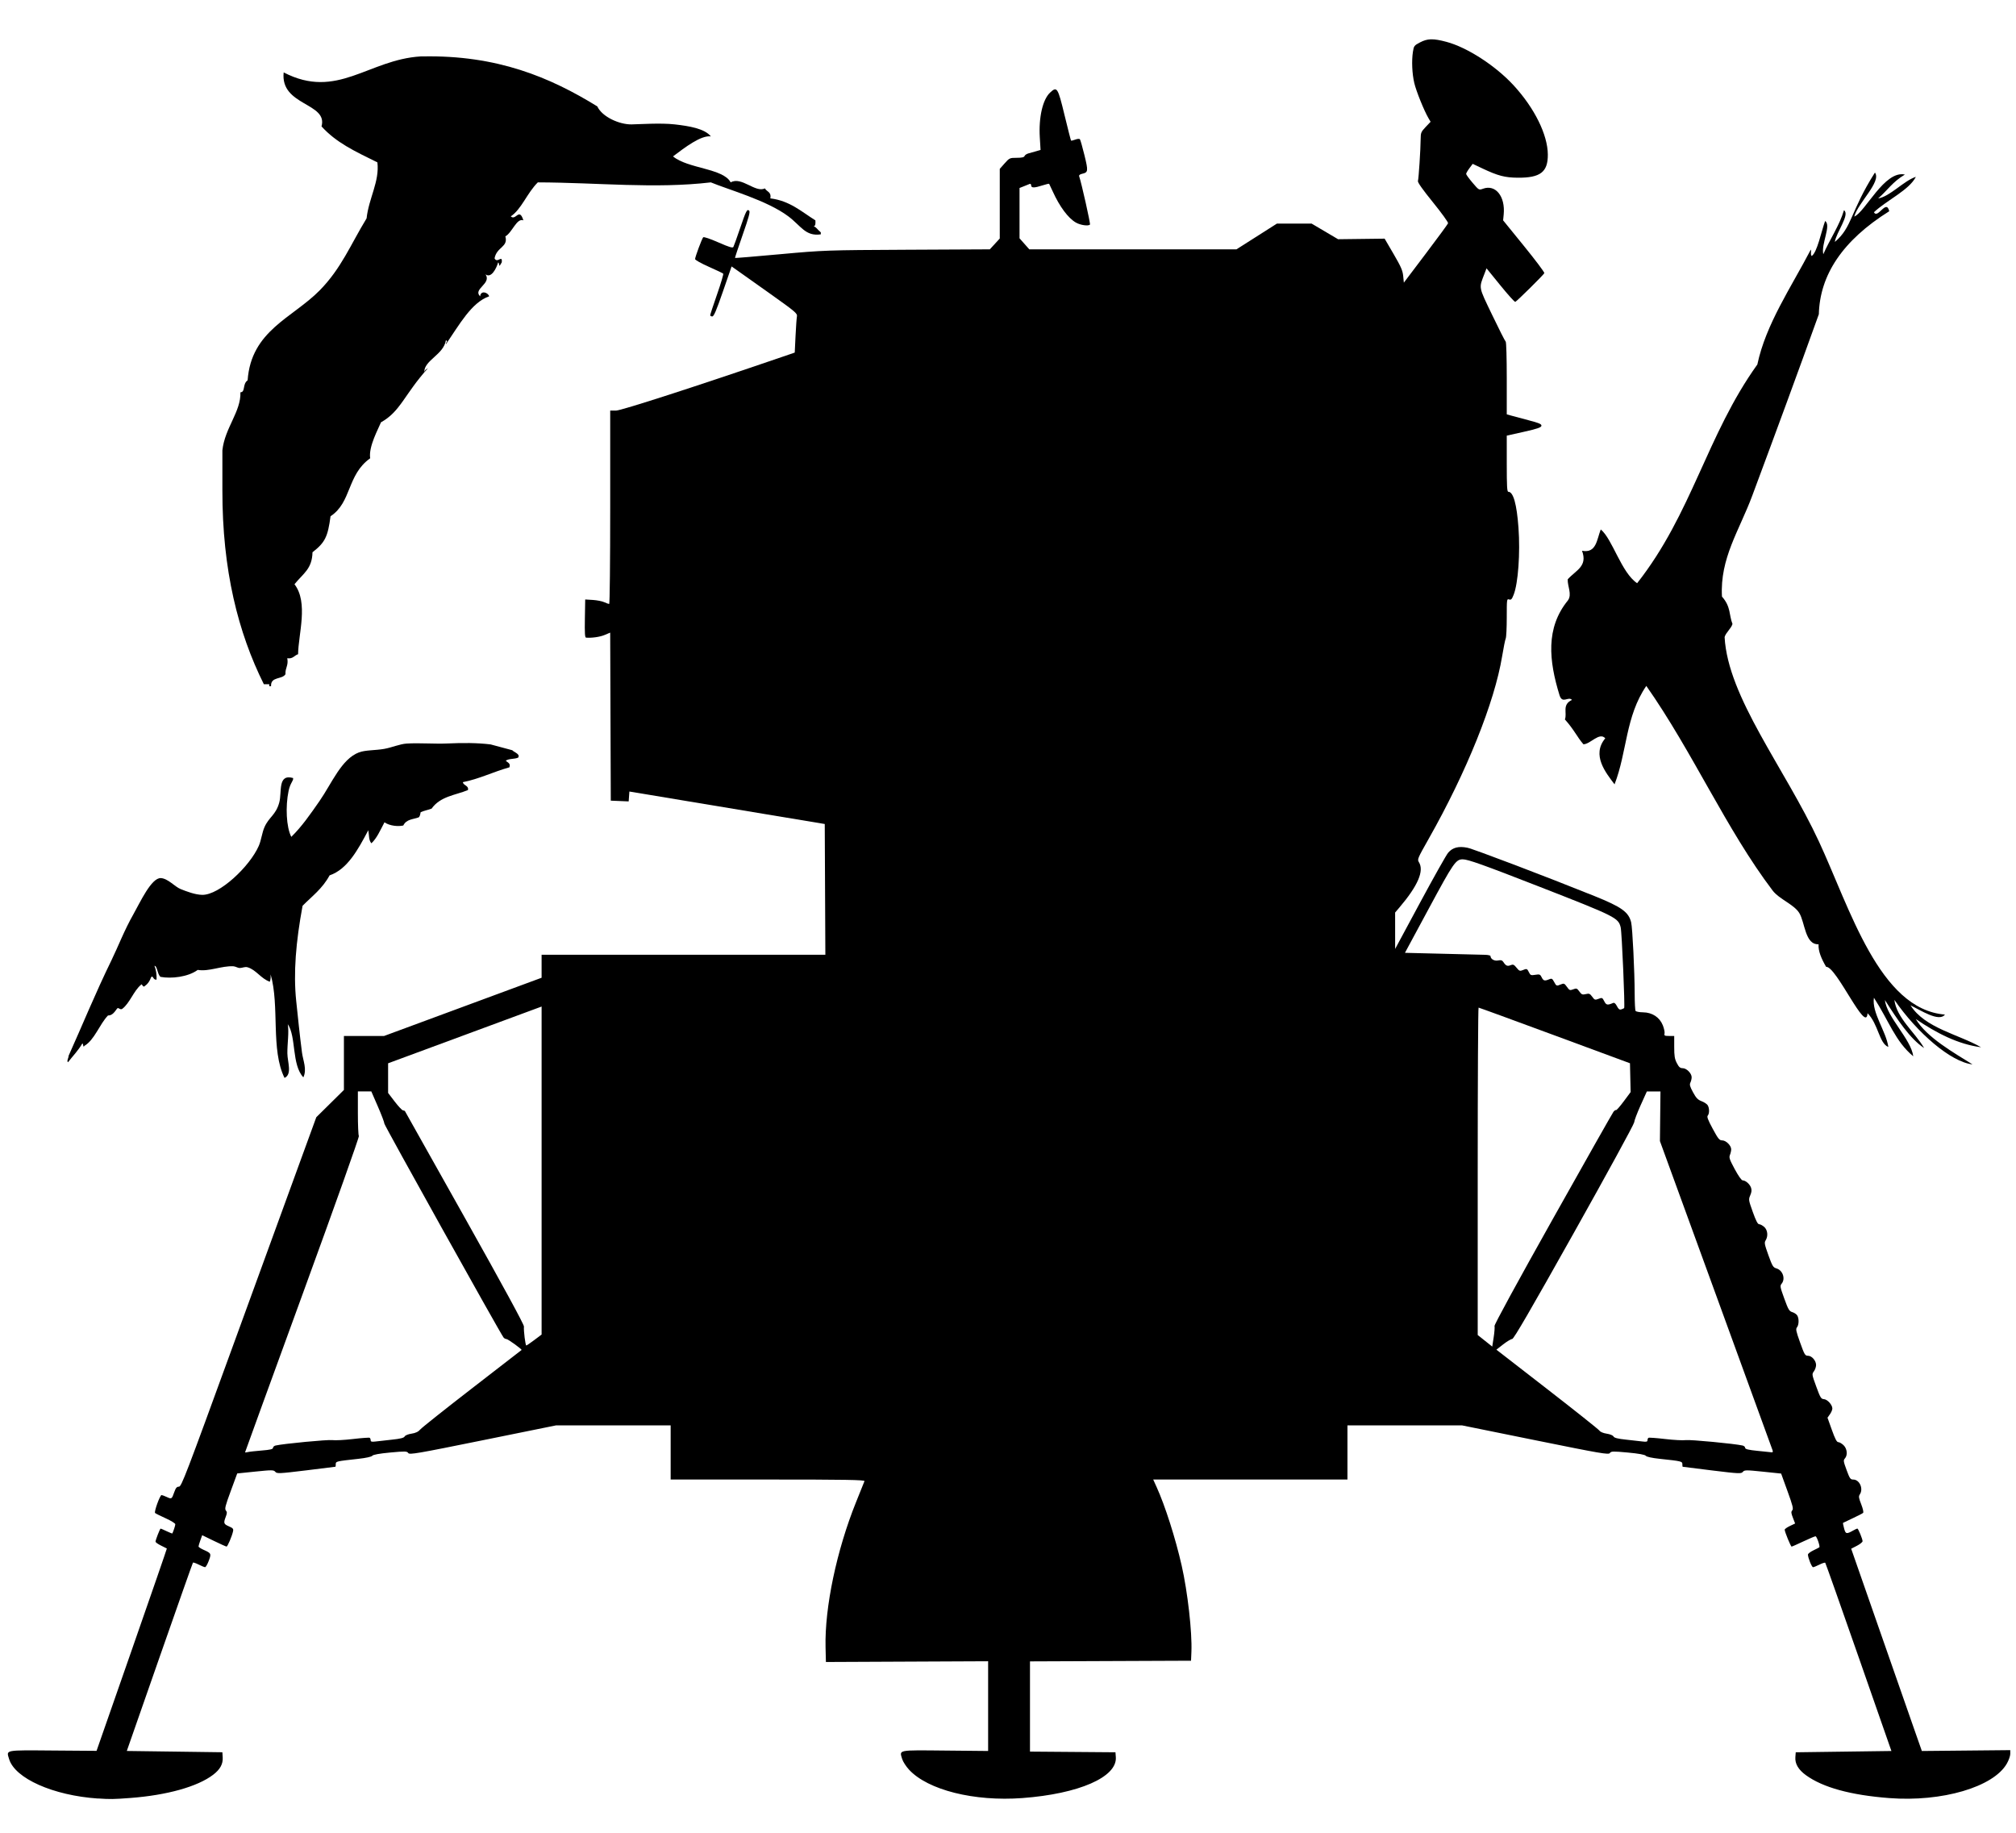 <?xml version="1.0" encoding="UTF-8" standalone="no"?>
<!-- Created with Inkscape (http://www.inkscape.org/) -->

<svg
   xmlns:dc="http://purl.org/dc/elements/1.1/"
   xmlns:cc="http://creativecommons.org/ns#"
   xmlns:rdf="http://www.w3.org/1999/02/22-rdf-syntax-ns#"
   xmlns:svg="http://www.w3.org/2000/svg"
   xmlns="http://www.w3.org/2000/svg"
   xmlns:sodipodi="http://sodipodi.sourceforge.net/DTD/sodipodi-0.dtd"
   xmlns:inkscape="http://www.inkscape.org/namespaces/inkscape"
   width="11in"
   height="10in"
   viewBox="0 0 990 900"
   id="svg5449"
   version="1.1"
   inkscape:version="0.91 r13725"
   sodipodi:docname="10x12.svg">
  <defs
     id="defs5451" />
  <sodipodi:namedview
     id="base"
     pagecolor="#ffffff"
     bordercolor="#666666"
     borderopacity="1.0"
     inkscape:pageopacity="0.0"
     inkscape:pageshadow="2"
     inkscape:zoom="0.49497475"
     inkscape:cx="604.92649"
     inkscape:cy="458.85158"
     inkscape:document-units="px"
     inkscape:current-layer="layer1"
     showgrid="false"
     units="in"
     inkscape:window-width="960"
     inkscape:window-height="1016"
     inkscape:window-x="960"
     inkscape:window-y="27"
     inkscape:window-maximized="0" />
  <g
     inkscape:label="Layer 1"
     inkscape:groupmode="layer"
     id="layer1"
     transform="translate(0,-152.362)">
    <path
       style="fill:#000000"
       d="m 48.112,1035.544 c -21.996,-1.497 -40.811,-9.866 -43.654,-19.419 -1.357,-4.56 -2.489,-4.34 21.463,-4.159 l 21.495,0.163 17.325,-49.623 c 9.529,-27.293 17.266,-49.675 17.194,-49.739 -0.072,-0.064 -1.351,-0.706 -2.843,-1.428 -1.492,-0.722 -2.713,-1.59 -2.713,-1.929 0,-0.833 2.177,-6.42 2.502,-6.42 0.142,0 1.473,0.577 2.956,1.282 1.484,0.705 2.738,1.204 2.787,1.108 0.553,-1.082 1.462,-3.893 1.462,-4.521 0,-0.443 -2.12,-1.757 -4.711,-2.921 -2.591,-1.164 -4.94,-2.338 -5.219,-2.609 -0.577,-0.561 2.401,-8.803 3.181,-8.803 0.277,0 1.434,0.431 2.572,0.958 2.388,1.107 2.442,1.071 3.683,-2.435 0.725,-2.049 1.232,-2.639 2.27,-2.639 1.239,0 3.213,-5.151 27.179,-70.922 14.214,-39.007 29.091,-79.825 33.062,-90.706 l 7.219,-19.784 6.783,-6.7 6.783,-6.701 0,-13.251 0,-13.251 9.851,0 9.851,0 38.689,-14.301 38.689,-14.3 0,-5.646 0,-5.646 69.673,0 69.673,0 -0.148,-32.1 -0.148,-32.1 -47.968,-7.976 -47.968,-7.976 -0.177,2.425 -0.177,2.426 -4.392,-0.184 -4.392,-0.184 -0.147,-41.256 -0.147,-41.256 -2.729,1.15 c -2.307,0.972 -6.234,1.538 -9.128,1.314 -0.564,-0.044 -0.693,-2.173 -0.571,-9.396 l 0.158,-9.34 3.712,0.225 c 2.042,0.124 4.578,0.623 5.638,1.108 1.059,0.485 2.151,0.883 2.427,0.883 0.283,0 0.501,-20.657 0.501,-47.492 l 0,-47.492 2.891,0 c 2.538,0 38.961,-11.772 81.393,-26.307 l 6.336,-2.17 0.387,-8.083 c 0.213,-4.445 0.521,-8.795 0.686,-9.666 0.278,-1.47 -0.69,-2.286 -13.512,-11.398 -7.596,-5.398 -14.882,-10.565 -16.191,-11.482 l -2.38,-1.666 -4.244,12.273 c -3.29,9.516 -4.47,12.273 -5.25,12.273 -0.553,0 -1.006,-0.272 -1.006,-0.605 0,-0.332 1.524,-4.963 3.386,-10.29 1.862,-5.327 3.212,-9.876 2.998,-10.11 -0.213,-0.233 -3.408,-1.759 -7.098,-3.39 -3.69,-1.631 -6.71,-3.325 -6.71,-3.763 0,-1.035 3.324,-9.976 3.979,-10.702 0.289,-0.32 3.447,0.74 7.437,2.498 5.29,2.331 7.041,2.864 7.384,2.249 0.247,-0.444 1.678,-4.419 3.18,-8.835 3.072,-9.03 3.534,-9.935 4.582,-8.971 0.554,0.51 -0.157,3.145 -3.198,11.849 -2.151,6.156 -3.843,11.267 -3.761,11.359 0.083,0.092 10.032,-0.735 22.11,-1.836 21.502,-1.962 22.804,-2.007 62.49,-2.201 l 40.531,-0.198 2.441,-2.656 2.441,-2.656 0,-17.1 0,-17.1 2.403,-2.715 c 2.317,-2.618 2.529,-2.715 5.935,-2.715 2.465,0 3.623,-0.262 3.832,-0.868 0.165,-0.478 1.028,-1.063 1.917,-1.302 0.889,-0.238 2.591,-0.717 3.782,-1.063 l 2.166,-0.63 -0.371,-6.142 c -0.596,-9.852 1.417,-18.634 5.046,-22.02 3.411,-3.183 3.795,-2.586 7.095,11.043 1.633,6.744 3.07,12.373 3.192,12.509 0.123,0.136 1.055,-0.074 2.072,-0.468 1.046,-0.404 2.042,-0.474 2.294,-0.161 0.245,0.304 1.243,3.815 2.219,7.8 1.925,7.863 1.85,8.482 -1.112,9.139 -1.086,0.241 -1.657,0.695 -1.489,1.184 1.139,3.309 5.639,23.398 5.319,23.752 -0.776,0.86 -4.663,0.313 -6.912,-0.974 -3.805,-2.176 -8.008,-7.832 -11.397,-15.336 -0.865,-1.916 -1.652,-3.58 -1.748,-3.7 -0.096,-0.119 -1.582,0.237 -3.303,0.792 -4.006,1.291 -5.522,1.289 -5.522,-0.009 0,-0.56 -0.321,-0.885 -0.714,-0.723 -0.393,0.162 -1.677,0.677 -2.855,1.145 l -2.141,0.85 0,12.355 0,12.355 2.403,2.715 2.403,2.715 50.854,0 50.854,0 9.951,-6.332 9.951,-6.332 8.502,0 8.502,0 6.508,3.843 6.508,3.843 11.429,-0.14 11.429,-0.14 4.399,7.537 c 3.621,6.204 4.456,8.114 4.719,10.803 l 0.319,3.267 10.721,-14.179 c 5.897,-7.798 10.845,-14.54 10.996,-14.981 0.151,-0.442 -3.192,-5.077 -7.43,-10.301 -5.05,-6.226 -7.591,-9.826 -7.374,-10.448 0.365,-1.048 1.303,-15.513 1.342,-20.691 0.023,-3.016 0.218,-3.481 2.452,-5.838 l 2.427,-2.561 -1.037,-1.761 c -2.15,-3.65 -6.051,-13.312 -6.976,-17.275 -1.081,-4.637 -1.35,-10.876 -0.66,-15.356 0.439,-2.851 0.62,-3.09 3.481,-4.591 3.688,-1.934 6.456,-1.996 12.901,-0.288 10.294,2.728 24.254,11.777 33.172,21.501 10.182,11.103 16.605,24.125 16.687,33.83 0.073,8.607 -3.645,11.484 -14.74,11.405 -6.335,-0.045 -9.734,-0.934 -17.36,-4.537 l -4.797,-2.267 -1.612,2.156 c -0.887,1.186 -1.61,2.441 -1.607,2.789 0.006,0.348 1.415,2.292 3.138,4.319 3.12,3.671 3.141,3.683 5.156,2.945 6.172,-2.259 11.013,3.793 10.145,12.683 l -0.278,2.85 10.258,12.624 c 5.642,6.943 10.135,12.927 9.983,13.298 -0.333,0.816 -13.494,13.827 -14.279,14.118 -0.305,0.113 -3.604,-3.549 -7.331,-8.137 l -6.776,-8.342 -1.007,2.63 c -2.8,7.312 -3.027,6.096 3.779,20.273 3.362,7.003 6.349,12.895 6.638,13.092 0.298,0.204 0.524,7.979 0.524,18.028 l 0,17.669 2.141,0.616 c 1.178,0.339 5.046,1.376 8.597,2.304 5.224,1.366 6.421,1.888 6.279,2.733 -0.137,0.807 -2.09,1.473 -8.597,2.929 l -8.42,1.884 0,13.788 c 0,11.128 0.148,13.788 0.768,13.788 2.446,0 4.138,5.993 4.988,17.668 0.904,12.424 -0.166,27.298 -2.366,32.879 -0.891,2.26 -1.282,2.667 -2.235,2.332 -1.124,-0.395 -1.155,-0.154 -1.155,8.826 0,5.078 -0.229,9.728 -0.508,10.333 -0.28,0.605 -1.071,4.519 -1.758,8.698 -3.731,22.694 -17.454,56.795 -36.122,89.76 -5.4,9.536 -5.609,10.035 -4.759,11.381 2.677,4.237 -0.48,11.576 -9.578,22.269 l -2.096,2.463 0.006,8.935 0.005,8.935 12.224,-22.705 c 6.723,-12.488 12.94,-23.534 13.816,-24.548 2.218,-2.568 5.101,-3.311 9.447,-2.437 3.001,0.604 38.556,14.125 62.439,23.745 13.285,5.351 16.742,7.834 17.974,12.907 0.651,2.682 1.704,24.122 1.728,35.201 0.009,4.179 0.205,7.9 0.436,8.267 0.231,0.368 1.878,0.684 3.66,0.703 4.505,0.049 8.154,2.434 9.718,6.354 0.625,1.566 1.008,3.39 0.852,4.052 -0.247,1.048 0.041,1.204 2.232,1.204 l 2.516,0 0,5.415 c 0,4.454 0.228,5.858 1.285,7.91 1.013,1.967 1.623,2.496 2.881,2.5 1.9,0.006 4.4,2.534 4.4,4.45 0,0.735 -0.275,1.907 -0.612,2.605 -0.499,1.033 -0.261,1.918 1.285,4.777 1.508,2.79 2.363,3.685 4.174,4.366 1.252,0.472 2.601,1.35 2.998,1.951 0.902,1.369 0.935,4.161 0.06,5.131 -0.501,0.555 0.088,2.119 2.427,6.448 2.705,5.007 3.286,5.717 4.684,5.726 1.87,0.013 4.4,2.534 4.4,4.385 0,0.696 -0.275,1.935 -0.612,2.754 -0.528,1.286 -0.207,2.24 2.356,6.995 1.816,3.369 3.334,5.506 3.911,5.506 1.412,0 3.483,1.822 4.093,3.6 0.392,1.144 0.289,2.157 -0.38,3.719 -0.896,2.094 -0.866,2.293 1.234,8.179 1.539,4.312 2.429,6.032 3.122,6.032 0.533,0 1.646,0.591 2.473,1.312 1.708,1.49 2.035,4.532 0.712,6.626 -0.702,1.111 -0.547,1.939 1.358,7.246 1.928,5.372 2.332,6.043 3.907,6.496 3.148,0.905 4.589,5.091 2.593,7.537 -0.863,1.058 -0.772,1.567 1.306,7.293 1.971,5.43 2.434,6.215 3.926,6.657 0.93,0.276 2.013,0.989 2.406,1.585 0.953,1.445 0.908,4.616 -0.084,5.857 -0.693,0.867 -0.491,1.859 1.522,7.49 2.131,5.961 2.444,6.491 3.84,6.491 1.9,0 4.003,2.396 4.003,4.562 0,0.897 -0.476,2.282 -1.058,3.079 -1.043,1.428 -1.026,1.537 1.152,7.511 1.997,5.476 2.359,6.072 3.755,6.162 1.72,0.111 4.146,2.803 4.146,4.599 0,0.63 -0.536,1.901 -1.191,2.824 l -1.191,1.678 2.144,6.006 c 1.584,4.438 2.408,6.006 3.157,6.006 0.558,0 1.713,0.667 2.569,1.483 1.786,1.703 2.114,4.923 0.666,6.528 -0.804,0.892 -0.725,1.431 0.832,5.669 1.541,4.197 1.881,4.684 3.264,4.684 3.093,0 5.095,4.47 3.253,7.264 -0.669,1.014 -0.578,1.678 0.671,4.886 0.857,2.203 1.23,3.919 0.917,4.221 -0.29,0.28 -2.584,1.465 -5.096,2.633 -2.513,1.169 -4.651,2.187 -4.751,2.263 -0.1,0.076 0.134,1.31 0.521,2.743 0.759,2.81 1.144,2.887 4.629,0.921 0.848,-0.478 1.696,-0.87 1.884,-0.87 0.434,0 2.541,5.109 2.558,6.203 0.009,0.451 -1.249,1.469 -2.791,2.261 l -2.803,1.44 14.236,40.799 c 7.83,22.439 15.639,44.788 17.353,49.664 l 3.117,8.865 21.712,-0.211 21.712,-0.211 0,1.828 c 0,1.006 -0.759,3.155 -1.686,4.776 -6.592,11.527 -31.867,18.933 -57.79,16.935 -18.931,-1.46 -32.568,-5.208 -40.865,-11.233 -3.727,-2.706 -5.437,-5.621 -5.196,-8.857 l 0.178,-2.394 23.491,-0.317 23.491,-0.317 -16.067,-46.018 c -8.837,-25.31 -16.222,-46.188 -16.41,-46.395 -0.189,-0.207 -1.474,0.192 -2.855,0.887 -1.382,0.695 -2.798,1.27 -3.148,1.278 -0.624,0.014 -2.505,-4.644 -2.505,-6.204 0,-0.436 1.215,-1.371 2.701,-2.077 1.485,-0.706 2.788,-1.381 2.895,-1.499 0.441,-0.489 -1.261,-5.404 -1.872,-5.404 -0.365,0 -3.069,1.14 -6.008,2.533 -2.939,1.393 -5.522,2.533 -5.738,2.533 -0.421,0 -3.399,-7.268 -3.399,-8.296 0,-0.338 1.152,-1.162 2.56,-1.831 l 2.56,-1.217 -1.081,-2.798 c -0.903,-2.335 -0.956,-2.941 -0.32,-3.668 0.637,-0.728 0.253,-2.274 -2.353,-9.462 l -3.114,-8.592 -8.977,-0.933 c -8.248,-0.857 -9.046,-0.849 -9.833,0.104 -0.792,0.96 -1.928,0.906 -15.133,-0.71 -7.852,-0.961 -14.341,-1.773 -14.419,-1.803 -0.079,-0.03 -0.143,-0.608 -0.143,-1.283 0,-1.374 -0.465,-1.484 -11.094,-2.61 -3.808,-0.403 -6.479,-0.986 -6.853,-1.493 -0.399,-0.542 -3.46,-1.097 -8.801,-1.593 -7.326,-0.681 -8.259,-0.656 -8.851,0.243 -0.595,0.901 -4.358,0.255 -36.623,-6.289 l -35.962,-7.293 -28.14,0 -28.14,0 0,13.298 0,13.298 -47.691,0 -47.691,0 1.654,3.641 c 4.176,9.191 9.262,25.124 12.32,38.595 2.939,12.949 5.179,32.751 4.785,42.3 l -0.183,4.433 -39.545,0.163 -39.545,0.163 0,22.151 0,22.151 20.986,0.166 20.986,0.166 0.178,2.394 c 0.729,9.785 -18.123,18.027 -45.956,20.092 -23.609,1.752 -46.33,-3.943 -55.576,-13.929 -1.483,-1.602 -3.015,-3.981 -3.403,-5.287 -1.355,-4.554 -2.452,-4.34 21.097,-4.111 l 21.131,0.206 -3.3e-4,-22.03 -2.7e-4,-22.03 -39.831,0.183 -39.831,0.183 -0.171,-7.282 c -0.458,-19.501 5.443,-47.565 14.98,-71.238 2.105,-5.224 3.965,-9.855 4.135,-10.29 0.245,-0.63 -9.456,-0.792 -47.435,-0.792 l -47.744,0 0,-13.298 0,-13.298 -28.124,0 -28.124,0 -35.972,7.298 c -32.384,6.57 -36.039,7.197 -36.639,6.287 -0.598,-0.907 -1.509,-0.933 -8.855,-0.25 -5.303,0.493 -8.403,1.053 -8.797,1.587 -0.366,0.497 -3.097,1.099 -6.853,1.511 -10.943,1.201 -11.098,1.237 -11.098,2.598 0,0.675 -0.064,1.252 -0.143,1.283 -0.079,0.03 -6.567,0.836 -14.419,1.79 -13.169,1.6 -14.343,1.655 -15.133,0.704 -0.784,-0.943 -1.611,-0.953 -9.776,-0.114 l -8.919,0.917 -3.17,8.614 c -2.69,7.309 -3.054,8.758 -2.405,9.564 0.64,0.795 0.633,1.297 -0.046,3.081 -1.194,3.136 -1.045,3.591 1.54,4.717 2.026,0.883 2.305,1.229 2.016,2.506 -0.557,2.462 -2.676,7.427 -3.169,7.427 -0.254,0 -3.05,-1.256 -6.214,-2.79 l -5.753,-2.79 -0.897,2.486 c -0.493,1.367 -0.897,2.734 -0.897,3.038 0,0.303 1.092,1.035 2.427,1.627 3.83,1.696 3.92,1.885 2.591,5.431 -0.645,1.722 -1.46,3.124 -1.811,3.116 -0.351,-0.008 -1.768,-0.583 -3.15,-1.278 -1.382,-0.695 -2.64,-1.121 -2.798,-0.947 -0.157,0.174 -7.53,21.052 -16.385,46.395 l -16.1,46.079 23.466,0.317 23.466,0.317 0.156,2.533 c 0.2,3.255 -1.261,5.906 -4.699,8.529 -7.642,5.83 -22.656,10.034 -40.702,11.395 -8.19,0.618 -9.847,0.642 -15.857,0.233 z m 80.375,-170.892 c 4.123,-0.327 5.568,-0.666 5.568,-1.304 0,-0.474 0.578,-0.995 1.285,-1.157 3.876,-0.89 25.638,-2.964 27.83,-2.653 1.418,0.202 6.028,-0.042 10.244,-0.541 4.216,-0.499 7.878,-0.761 8.137,-0.584 0.26,0.178 0.472,0.729 0.472,1.224 0,0.687 0.576,0.825 2.427,0.583 1.335,-0.174 4.98,-0.583 8.1,-0.909 4.055,-0.423 5.812,-0.866 6.158,-1.552 0.277,-0.549 1.716,-1.141 3.366,-1.383 2.057,-0.303 3.319,-0.918 4.407,-2.148 0.839,-0.948 12.318,-10.067 25.509,-20.264 13.191,-10.197 24.052,-18.599 24.134,-18.671 0.348,-0.301 -6.687,-5.39 -7.452,-5.39 -0.461,0 -1.101,-0.356 -1.421,-0.792 -1.976,-2.687 -58.541,-104.186 -58.493,-104.958 0.033,-0.522 -1.397,-4.298 -3.177,-8.39 l -3.235,-7.44 -3.303,0 -3.303,0 0,10.638 c 0,5.851 0.22,10.909 0.488,11.24 0.282,0.347 -11.42,33.238 -27.696,77.845 -15.501,42.484 -28.184,77.35 -28.184,77.481 0,0.131 0.578,0.087 1.285,-0.098 0.707,-0.184 3.79,-0.534 6.853,-0.777 z m 741.967,-0.133 c -0.208,-0.609 -12.739,-35.018 -27.846,-76.463 l -27.467,-75.354 0.132,-12.19 0.132,-12.19 -3.34,0 -3.34,0 -3.071,6.807 c -1.689,3.744 -3.116,7.53 -3.172,8.412 -0.055,0.883 -13.315,25.167 -29.466,53.964 -21.486,38.309 -29.648,52.364 -30.417,52.378 -0.578,0.011 -2.562,1.194 -4.409,2.631 l -3.357,2.611 24.967,19.359 c 13.732,10.647 25.278,19.835 25.659,20.417 0.401,0.612 1.897,1.235 3.55,1.478 1.63,0.24 3.066,0.832 3.342,1.38 0.346,0.686 2.103,1.128 6.158,1.552 3.12,0.326 6.765,0.735 8.1,0.909 1.851,0.242 2.427,0.103 2.427,-0.583 0,-0.495 0.212,-1.046 0.472,-1.224 0.26,-0.178 3.922,0.085 8.137,0.584 4.216,0.499 8.826,0.742 10.244,0.541 2.192,-0.311 23.954,1.763 27.83,2.653 0.707,0.162 1.285,0.682 1.285,1.155 0,0.633 1.62,1.022 6.139,1.474 3.376,0.338 6.487,0.658 6.914,0.711 0.513,0.064 0.647,-0.278 0.396,-1.011 z M 733.92,803.5 c -0.176,-0.622 10.99,-21.121 28.629,-52.558 15.904,-28.346 29.307,-52.03 29.784,-52.631 0.477,-0.601 1.043,-0.973 1.258,-0.826 0.215,0.147 1.915,-1.783 3.778,-4.289 l 3.388,-4.557 -0.161,-7.078 -0.161,-7.078 -36.957,-13.66 c -20.327,-7.513 -37.15,-13.66 -37.386,-13.66 -0.236,0 -0.428,36.172 -0.428,80.383 l 0,80.383 3.569,2.843 3.569,2.843 0.703,-4.548 c 0.387,-2.501 0.573,-5.007 0.415,-5.568 z m -471.525,6.883 3.572,-2.686 0,-80.532 0,-80.532 -37.689,13.933 -37.689,13.933 0,7.276 0,7.276 3.215,4.203 c 1.768,2.311 3.591,4.264 4.05,4.338 0.459,0.075 0.899,0.228 0.979,0.342 0.079,0.113 13.298,23.656 29.374,52.318 19.204,34.238 29.181,52.591 29.087,53.508 -0.202,1.962 0.715,9.311 1.161,9.311 0.203,0 1.977,-1.209 3.941,-2.686 z M 797.575,647.394 c 0.463,-0.464 -1.123,-37.308 -1.706,-39.652 -1.174,-4.714 -2.344,-5.298 -40.184,-20.068 -27.239,-10.632 -34.816,-13.335 -37.366,-13.329 -3.409,0.007 -4.527,1.627 -16.631,24.089 l -11.756,21.817 18.294,0.453 c 10.062,0.249 19.515,0.483 21.007,0.519 1.492,0.036 2.713,0.311 2.713,0.61 0,1.443 1.888,2.555 3.7,2.178 1.452,-0.302 2.051,-0.119 2.656,0.813 1.176,1.811 1.97,2.145 3.528,1.488 1.198,-0.505 1.641,-0.314 2.897,1.249 1.278,1.59 1.686,1.76 2.954,1.225 2.073,-0.874 2.251,-0.817 3.135,1.015 0.709,1.47 1.025,1.595 3.131,1.245 2.096,-0.349 2.423,-0.221 3.116,1.215 0.844,1.749 1.472,1.92 3.665,0.995 1.268,-0.535 1.568,-0.379 2.445,1.266 1.122,2.106 1.205,2.135 3.393,1.213 1.406,-0.593 1.714,-0.462 2.907,1.228 1.222,1.732 1.482,1.834 3.093,1.211 1.593,-0.616 1.877,-0.515 3.014,1.066 1.087,1.512 1.51,1.684 3.153,1.284 1.644,-0.4 2.066,-0.228 3.156,1.288 1.158,1.611 1.406,1.693 3.105,1.037 1.741,-0.673 1.901,-0.605 2.809,1.186 0.963,1.9 1.578,2.021 4.329,0.85 0.614,-0.261 1.224,0.24 1.909,1.57 0.764,1.483 1.282,1.861 2.148,1.569 0.628,-0.212 1.252,-0.495 1.387,-0.63 z"
       id="path5113"
       inkscape:connector-curvature="0" />
    <g
       id="g100-9-2"
       transform="matrix(-0.467,2.14,-1.93,-0.518,33.696,670.797)">
      <path
         d="m 0,0 c 0.423,-0.123 1.341,0.251 1.429,-0.202 -1.632,-0.819 -3.077,-1.823 -4.897,-2.45 -0.035,-0.279 1.038,-0.41 0.407,-0.616 -1.88,-2.13 -5.525,-2.498 -7.958,-4.081 -0.231,-1.059 -1.172,-1.412 -2.042,-1.835 -0.415,-0.287 0.202,-0.703 -0.202,-1.226 -1.664,-1.533 -4.586,-1.811 -6.327,-3.264 -0.508,-0.15 0.673,-0.615 0,-1.018 -0.546,-0.547 -1.292,-0.887 -2.245,-1.024 -0.615,-0.368 0.581,-0.623 0.204,-1.427 -1.141,0.22 -2.082,0.638 -2.858,1.225 -0.157,-0.706 1.711,-1.144 2.041,-2.042 -0.187,-2.67 -1.554,-6.595 -3.672,-8.571 -0.256,-2.836 -2.284,-5.465 -2.859,-8.368 -0.102,-0.524 0.117,-1.151 0,-1.633 -0.15,-0.622 -0.622,-1.147 -0.612,-1.835 0.036,-2.189 1.699,-3.829 1.838,-6.124 -0.702,-0.088 -1.144,0.083 -1.633,0.205 6.283,-3.854 16.345,-3.927 21.63,-8.777 -1.266,-1.706 -3.63,0.14 -5.507,0.613 -2.165,0.546 -4.577,0.645 -6.327,1.429 2.181,-2.718 8.548,-3.017 10.611,-6.531 -1.967,-0.505 -3.639,0.967 -5.306,1.632 -3.683,1.47 -7.246,2.768 -10.816,4.083 -5.951,2.191 -12.816,3.182 -21.02,3.469 -2.604,-1.748 -4.842,-3.866 -8.163,-4.898 -2.358,-3.967 -7.19,-5.465 -12.041,-6.939 0.921,-0.441 2.142,-0.577 2.654,-1.429 -1.451,-1.051 -3.129,-1.383 -5.308,-2.041 0.493,-1.493 0.126,-3.579 -0.407,-4.694 -1.572,-0.399 -1.889,-2.056 -2.655,-3.264 -0.239,-0.235 -0.72,-0.231 -1.223,-0.204 -0.56,-0.734 -0.917,-1.67 -1.427,-2.45 -3.179,-1.448 -4.275,-4.98 -6.125,-7.754 -1.063,-0.042 -0.707,1.33 -1.427,1.633 -1.655,-3.79 -4.055,-6.829 -5.92,-10.407 -0.971,-0.158 -0.937,0.693 -1.224,1.222 -0.729,-0.697 -0.803,-2.053 -1.427,-2.857 l -0.409,0 c -0.519,0.366 -0.496,1.273 -0.817,1.836 l 0,5.511 c 0.431,3.34 1.269,6.806 2.246,10.205 0.962,3.352 1.499,6.844 2.447,10 0.496,1.649 1.699,3.317 2.45,5.101 0.876,2.08 1.335,4.482 2.245,5.92 2.459,3.88 8.301,4.904 12.857,6.938 3.291,1.467 6.572,2.913 9.389,4.897 -1.829,1.731 -6.286,3.03 -9.797,3.062 -1.952,0.015 -2.474,-0.699 -3.061,-0.408 -0.038,4.008 3.671,1.898 6.121,2.039 2.921,0.17 3.696,1.687 6.123,2.246 1.46,0.337 3.019,0.085 4.491,0.409 4.989,1.103 12.946,6.888 13.878,11.021 0.386,1.719 0.175,3.898 0,5.509 -0.164,1.493 -1.55,3.562 -1.226,5.306 0.432,2.31 6.555,3.742 9.389,4.695 4.103,1.379 7.862,1.969 11.222,2.856 C -14.823,-3.077 -7.111,-1.642 0,0"
         style="fill:#000000;fill-opacity:1;fill-rule:evenodd;stroke:none"
         id="path102-1-7"
         inkscape:connector-curvature="0" />
    </g>
    <g
       id="g52"
       transform="matrix(-2.848,0,0,3.159,133.107,489.327)">
      <path
         d="m 0,0 0.312,0 0,-0.31 0.931,0 c 4.424,-8.007 7.169,-17.694 7.149,-30.147 l 0,-6.215 c -0.417,-3.475 -3.222,-6.021 -3.11,-9.014 -0.907,-0.029 -0.302,-1.256 -1.241,-1.864 -0.61,-7.747 -7.764,-9.7 -12.432,-13.985 -3.736,-3.431 -5.299,-7.078 -8.081,-11.189 -0.382,-3.149 -2.256,-5.728 -1.864,-8.702 4.037,-1.793 7.106,-3.082 9.634,-5.594 -1.15,-3.707 7.146,-3.161 6.527,-8.392 -9.22,4.31 -14.571,-1.986 -23.62,-2.486 l -0.31,0 c -12.875,-0.236 -22.027,3.252 -30.149,7.77 -0.83,1.629 -3.807,2.823 -5.903,2.797 -1.274,-0.016 -5.016,-0.253 -7.459,0 -2.427,0.251 -5.14,0.638 -6.216,1.865 1.689,-0.206 4.443,1.691 6.526,3.108 -2.553,1.918 -8.69,1.851 -9.944,4.04 -1.878,-0.972 -4.267,1.683 -5.906,0.932 -0.293,0.534 -1.148,0.509 -0.931,1.555 -3.359,0.369 -5.385,2.074 -7.77,3.418 -0.027,0.442 -0.053,0.879 0.311,0.932 -0.466,0.091 -0.558,0.416 -1.244,0.933 l 0,0.31 c 2.643,0.348 3.399,-1.31 5.595,-2.797 3.677,-2.492 10.356,-4.153 13.363,-5.283 9.688,1.024 19.403,0.03 29.836,0 1.86,1.664 2.817,4.18 4.661,5.283 -0.859,0.751 -1.452,-1.466 -2.175,0.622 1.156,-0.417 1.936,1.916 3.109,2.487 -0.525,1.699 1.48,1.601 1.864,3.417 -0.463,0.867 -1.39,-0.656 -1.244,0.622 0.642,1.04 0.273,0.271 0.622,0 0.315,0.969 1.2,2.535 2.176,1.865 -1.09,1.463 2.252,2.281 0.931,3.419 -0.092,-0.986 -1.377,-0.612 -1.553,0 3.039,0.938 5.14,4.413 7.459,7.459 0.032,-0.348 -0.452,-0.483 0,-0.622 0.386,2.236 3.798,3.118 3.729,4.973 -0.066,-0.349 -0.344,-0.484 -0.622,-0.623 4.053,4.044 4.705,6.708 8.081,8.392 0.416,0.949 2.18,3.773 1.865,5.594 4.03,2.581 3.173,6.84 6.837,9.013 0.463,3.154 0.924,4.074 3.109,5.595 0.069,2.612 1.595,3.282 3.107,4.972 -2.44,2.864 -0.664,7.753 -0.621,10.878 0.649,0.179 0.887,0.77 1.863,0.621 -0.237,1.17 0.379,1.486 0.312,2.487 C -1.902,-0.999 0.095,-1.546 0,0"
         style="fill:#000000;fill-opacity:1;fill-rule:evenodd;stroke:none"
         id="path54"
         inkscape:connector-curvature="0" />
    </g>
    <g
       id="g20"
       transform="matrix(0.773,3.184,2.871,-0.858,920.73,237.094)">
      <path
         d="M 0,0 C 1.604,0.721 3.6,-3.851 5.441,-5.003 5.283,-3.096 0.05,1.626 1.576,4.699 2.088,2.453 3.116,1.281 3.857,-0.49 4.107,1.436 2.412,4.298 2.375,6.361 4,4.774 4.482,0.808 5.664,-1.7 c 1.19,0.337 -1.437,2.51 0.511,2.483 2.216,-8.636 6.223,-13.544 11.787,-15.216 7.648,-5.725 15.303,-11.555 23.239,-17.649 4.467,-3.431 7.591,-7.585 13.198,-8.731 1.874,1.058 2.918,0.393 4.39,0.618 0.607,-0.392 0.933,-1.371 1.541,-1.763 8.811,-1.822 21.418,4.521 33.438,7.122 10.913,2.363 26.744,3.135 30.316,13.399 0.882,-1.231 -1.687,-3.73 -2.807,-5.131 3.913,1.418 6.233,6.552 9.062,9.628 -1.414,-3.527 -3.915,-6.531 -6.867,-9.319 3.11,1.01 6.529,4.818 8.961,7.289 -1.274,-3.368 -6.903,-7.594 -12.633,-9.959 2.67,-0.364 5.63,2.063 8.205,2.878 -1.954,-1.903 -5.24,-3.165 -8.593,-4.397 2.552,-0.365 6.734,2.656 9.312,2.346 -2.928,-2.303 -6.131,-2.511 -10.111,-4.008 2.045,-0.953 5.312,0.643 7.694,0.395 -0.885,-1.331 -3.738,-0.707 -5.744,-2.015 3.068,-0.999 -8.114,-3.152 -8.45,-4.807 -1.344,-0.433 -2.598,-0.674 -3.57,-0.33 -0.488,-2.2 -3.725,-1.307 -5.333,-1.872 -1.45,-0.508 -2.858,-2.672 -4.347,-3.367 -10.771,-5.027 -23.36,-7.384 -34.872,-12.232 3.508,-4.531 8.674,-5.611 12.789,-8.875 -2.026,-0.936 -5.211,-2.576 -7.017,0.302 -1.201,-0.673 0.206,-2.599 -0.078,-3.714 -1.379,-0.753 -2.47,-0.906 -4.371,-1.993 -0.822,0.652 -2.25,0.048 -2.503,1.886 -0.732,-0.444 0.234,-1.705 -1.209,-1.806 -5.404,-0.36 -10.289,0.358 -13.278,5.017 -0.695,0.924 -2.056,0.454 -3.038,0.778 -0.964,1.669 -0.989,3.711 -3.49,3.384 1.019,2.178 -0.95,2.774 -2.26,3.813 1.854,1.49 7.102,1.609 9.292,3.721 -7.674,11.474 -18.296,16.815 -26.283,27.639 -5.423,2.909 -9.626,8.355 -14.227,12.978 0.36,0.038 0.554,-0.269 0.964,-0.123 -0.219,0.984 -3.112,2.497 -4.454,3.505 0.885,0.867 3.112,-1.545 4.699,-1.576 C 7.681,-9.801 6.081,-7.691 4.086,-6.399 4.962,-5.553 6.938,-8.49 8.254,-9.084 6.885,-5.701 4.588,-5.507 0,0"
         style="fill:#000000;fill-opacity:1;fill-rule:evenodd;stroke:none"
         id="path22"
         inkscape:connector-curvature="0" />
    </g>
  </g>
</svg>
